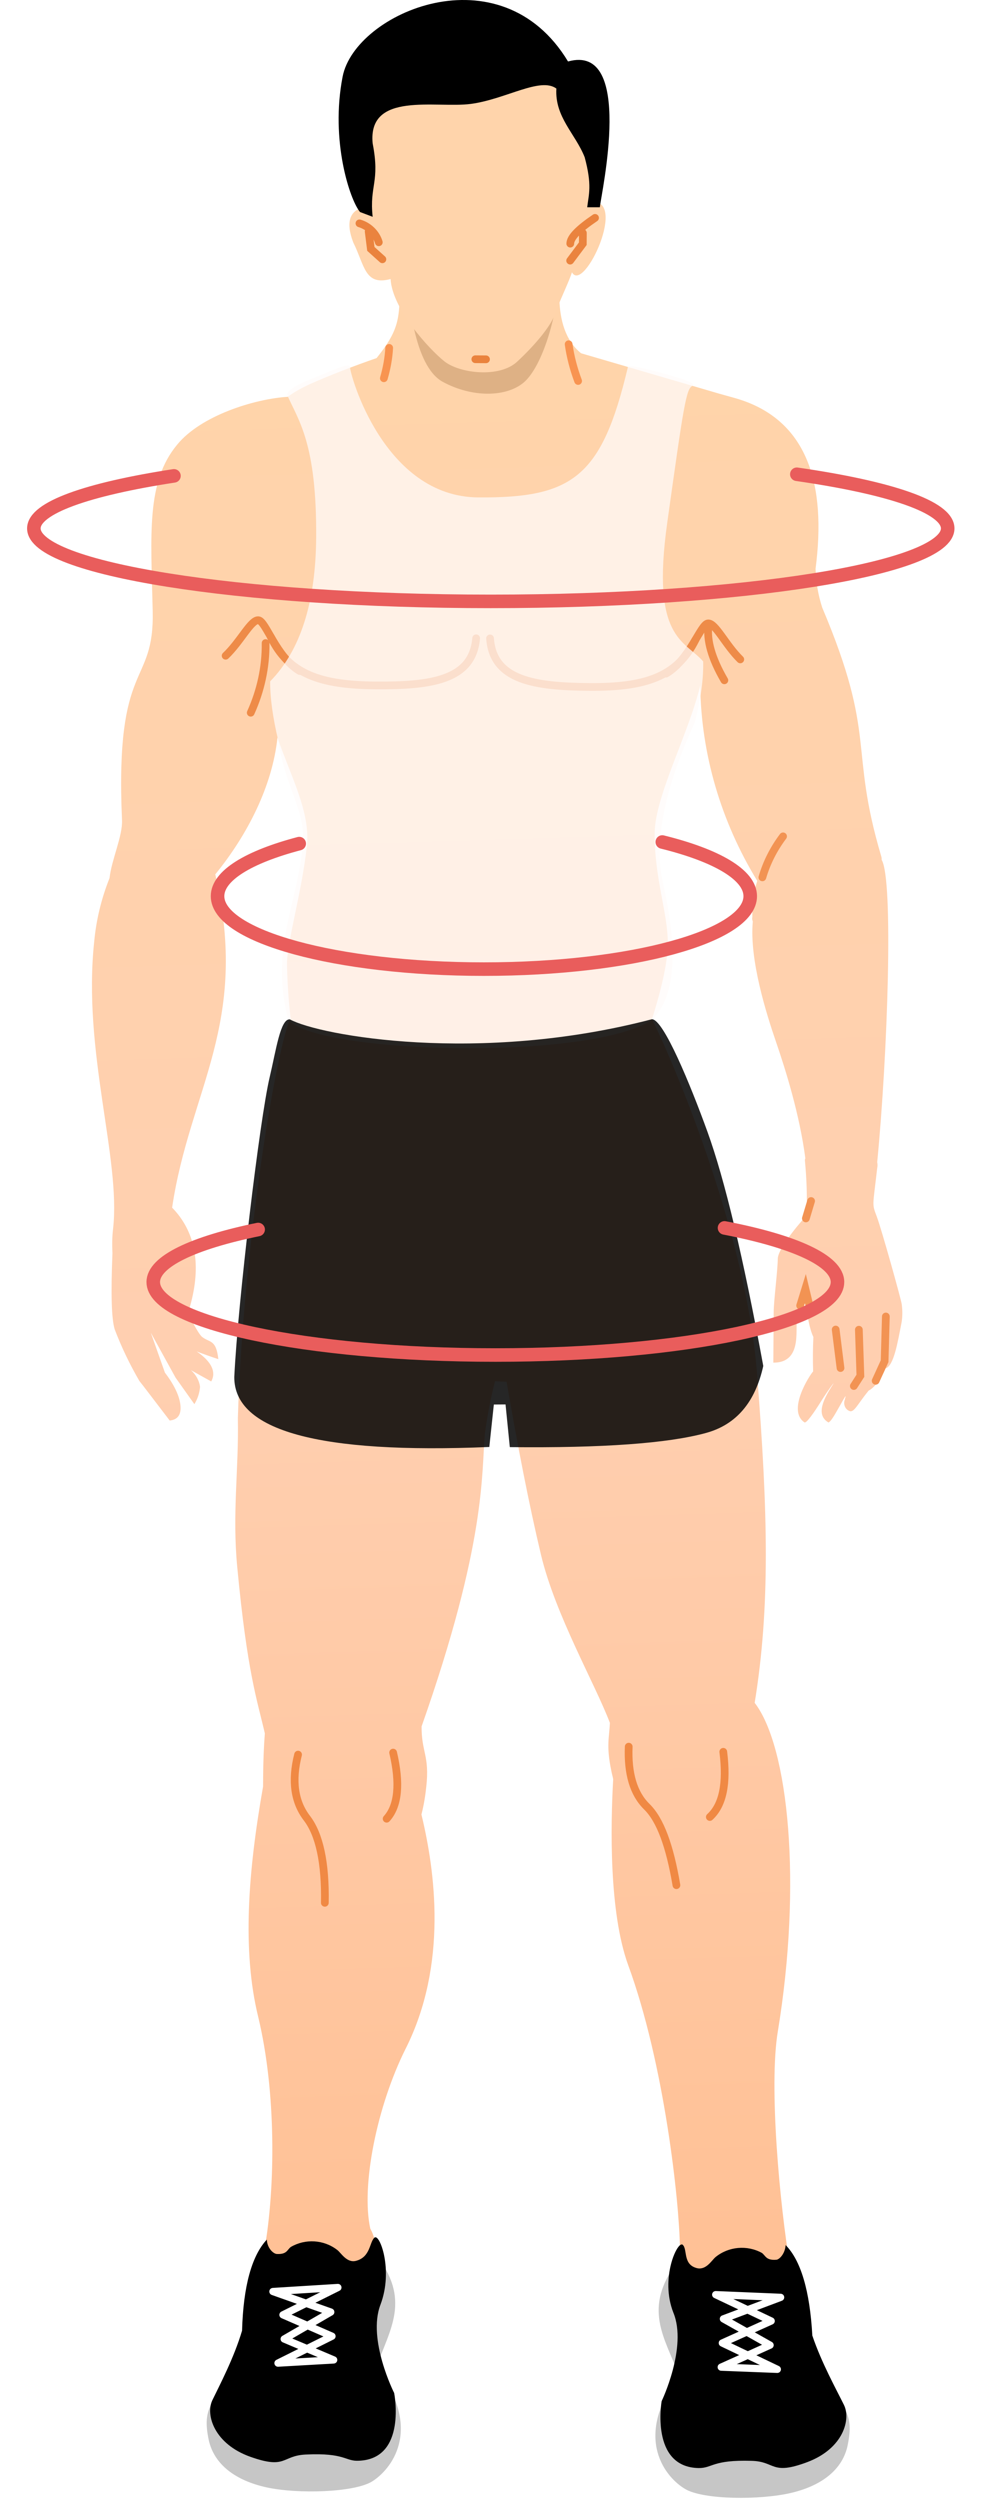 <svg width="145" height="369" viewBox="0 0 145 369" fill="none" xmlns="http://www.w3.org/2000/svg">
<path d="M106.163 58.096L108.349 58.706C119.419 61.755 122.019 71.674 120.426 83.94C120.48 85.921 120.809 87.837 121.412 89.69C129.559 108.955 125.307 110.113 130.121 126.385C130.188 126.584 130.187 126.716 130.185 126.914C131.945 129.83 131.078 155.567 129.527 171.53C129.593 171.86 129.591 172.124 129.52 172.454C128.863 178.258 128.731 177.597 129.47 179.582C130.209 181.568 133.08 191.885 133.144 192.48C133.274 193.405 133.268 194.329 133.125 195.186C132.557 198.086 131.984 201.646 130.749 201.968C130.052 203.745 128.948 204.925 128.261 205.25C126.603 207.285 126.115 208.535 125.433 208.267C124.75 207.998 124.482 207.204 124.76 206.546C124.76 206.546 124.76 206.546 124.761 206.48C125.041 205.624 124.694 206.281 124.139 207.267C123.446 208.451 122.821 209.7 122.34 209.961C120.362 208.825 121.68 206.392 122.857 204.552C123.549 203.501 122.513 204.814 121.267 206.785C120.159 208.559 119.052 210.136 118.78 209.936C116.191 208.201 119.514 203.01 120.065 202.42C120.009 200.703 120.021 199.053 120.101 197.338C119.562 196.212 119.165 194.295 118.911 191.455C118.629 192.575 118.211 193.628 117.792 194.681C117.172 195.337 118.842 201.157 114.187 201.124C114.203 198.88 114.225 195.778 114.24 193.666C114.252 191.95 114.831 187.531 114.843 185.815C114.855 184.099 118.858 179.639 119.064 179.442C119.22 176.737 119.103 173.964 118.849 171.256C118.849 171.19 118.85 171.058 118.919 170.993C118.075 164.518 115.999 157.902 114.591 153.8C113.182 149.698 110.637 141.693 111.156 136.02C111.089 135.821 111.023 135.557 111.093 135.359C111.037 133.577 111.255 131.73 111.815 130.018C106.468 121.267 103.526 111.345 103.393 101.179C101.699 108.296 96.705 117.502 96.666 122.98C96.619 129.58 98.636 134.875 98.605 139.231C98.586 141.871 97.807 145.562 96.266 150.436C98.967 155.736 110.083 181.293 111.779 202.691C113.413 223.363 113.726 237.227 111.435 251.336C116.455 257.84 118.434 278.052 114.857 299.809C113.499 307.919 115.154 325.554 116.665 334.542C118.176 343.529 107.838 343.522 104.228 340.856C102.185 339.324 98.931 334.746 100.391 331.654C100.301 324.987 98.118 304.641 92.744 290.016C89.924 282.207 90.151 269.535 90.542 262.607C90.476 262.211 90.342 261.814 90.276 261.417C89.482 257.649 89.969 256.464 90.053 254.287C87.835 248.462 82.019 238.388 79.891 229.528C78.096 221.991 76.444 213.464 74.8 203.947L73.089 203.869C72.455 206.373 71.958 208.944 71.597 211.582C71.075 217.584 71.825 227.623 62.253 254.816C62.226 258.644 63.455 259.115 62.943 263.732C62.796 265.117 62.582 266.435 62.23 267.819C64.225 276.084 66.18 289.959 59.862 302.456C55.695 310.809 53.284 322.542 54.676 328.954C56.435 331.937 55.565 338.729 53.705 340.432C50.329 343.379 37.404 341.373 39.044 332.078C40.685 322.782 40.785 308.724 38.124 297.682C35.729 287.895 36.633 276.219 38.844 263.693C38.847 263.231 38.851 262.769 38.855 262.241C38.871 259.931 38.954 257.819 39.105 255.84C37.976 250.948 36.499 246.845 35.034 231.323C34.269 223.396 35.274 216.803 35.121 209.343C35.841 185.123 40.496 156.179 42.796 150.453L42.933 150.454C42.61 147.745 42.424 144.972 42.375 142.265C42.399 138.899 44.572 131.654 45.305 124.926C45.888 119.914 42.913 114.546 40.968 108.856C40.233 115.979 36.553 123.214 31.788 129.055C36.903 151.137 28.003 160.777 25.415 178.251C25.755 178.583 26.026 178.915 26.298 179.247C29.215 182.964 29.66 187.852 27.769 193.779C28.714 195.766 29.39 196.893 29.798 197.292C30.956 198.224 31.918 197.637 32.239 200.61C31.215 200.272 30.054 199.868 29.03 199.465C31.278 200.999 31.952 202.522 31.189 203.902L28.189 202.231C28.937 202.896 29.41 203.758 29.541 204.683C29.465 205.606 29.186 206.463 28.701 207.251L25.922 203.337L22.271 196.711L24.352 202.6C25.777 204.458 26.518 206.114 26.646 207.435C26.773 208.756 26.288 209.544 25.055 209.668C22.613 206.482 21.121 204.491 20.578 203.827C19.157 201.375 17.943 198.858 16.935 196.211C16.466 194.689 16.356 190.992 16.604 184.987C16.544 183.799 16.552 182.545 16.698 181.357C17.867 170.937 12.159 155.187 13.918 138.895C14.214 135.729 14.989 132.566 16.174 129.604C16.467 126.9 18.136 123.347 18.015 121.036C16.953 97.068 22.808 101.598 22.547 90.177C22.286 78.756 21.586 71.16 26.144 65.648C29.666 61.317 37.626 58.865 42.489 58.569C43.452 57.85 44.552 57.264 45.651 56.743C48.879 55.314 52.243 54.018 55.605 52.853C59.681 47.734 58.937 46.474 59.001 37.432C59.066 28.258 82.998 32.52 82.971 36.414C82.945 40.044 81.038 48.281 85.803 52.143" fill="url(#paint0_linear_636_3429)"/>
<path d="M123.395 196.239L124.108 201.921" stroke="#F29353" stroke-width="1.14" stroke-linecap="round"/>
<path d="M126.818 196.263L127.044 203.063L126.075 204.575" stroke="#F29353" stroke-width="1.14" stroke-linecap="round"/>
<path d="M130.803 194.311L130.619 200.91L129.298 203.805" stroke="#F29353" stroke-width="1.14" stroke-linecap="round"/>
<path d="M119.651 193.242L118.92 190.201L118.149 192.703" stroke="#F29353" stroke-width="1.14" stroke-linecap="round"/>
<path d="M119.764 177.269L118.993 179.838" stroke="#F29353" stroke-width="1.14" stroke-linecap="round"/>
<path d="M104.619 92.409C104.331 94.453 105.064 97.165 106.958 100.412" stroke="#EE8B48" stroke-width="1.14" stroke-linecap="round"/>
<path d="M115.627 123.444C114.245 125.282 113.204 127.321 112.572 129.495" stroke="#F29353" stroke-width="1.14" stroke-linecap="round"/>
<path d="M44.012 258.977C43.026 262.864 43.483 265.97 45.315 268.359C47.147 270.749 48.076 274.914 47.965 280.853" stroke="#F08944" stroke-width="1.14" stroke-linecap="round"/>
<path d="M58.049 258.681C59.112 263.243 58.815 266.541 57.09 268.443" stroke="#F08944" stroke-width="1.14" stroke-linecap="round"/>
<path d="M44.255 99.044C40.779 96.973 39.242 91.616 38.147 91.542C37.052 91.468 35.523 94.692 33.317 96.788" stroke="#EE8B48" stroke-width="1.14" stroke-linecap="round"/>
<path d="M39.218 94.916C39.262 98.481 38.484 101.973 37.023 105.197" stroke="#EE8B48" stroke-width="1.14" stroke-linecap="round"/>
<path d="M39.978 93.997C42.609 99.494 47.322 101.112 55.469 101.17C63.615 101.227 69.783 100.413 70.306 94.212" stroke="#EE8B48" stroke-width="1.14" stroke-linecap="round"/>
<path d="M98.339 99.427C101.845 97.406 103.458 92.071 104.553 92.012C105.649 91.954 107.133 95.199 109.308 97.327" stroke="#EE8B48" stroke-width="1.14" stroke-linecap="round"/>
<path d="M102.688 94.441C99.979 99.901 95.244 101.451 87.097 101.394C78.951 101.336 72.795 100.434 72.36 94.227" stroke="#EE8B48" stroke-width="1.14" stroke-linecap="round"/>
<path d="M83.964 50.81C84.225 52.66 84.692 54.446 85.363 56.233" stroke="#F89451" stroke-width="1.14" stroke-linecap="round"/>
<path d="M57.465 51.349C57.386 52.866 57.101 54.382 56.68 55.831" stroke="#F89451" stroke-width="1.14" stroke-linecap="round"/>
<path d="M92.835 257.805C92.671 261.764 93.539 264.74 95.511 266.669C97.483 268.597 98.894 272.435 99.879 278.251" stroke="#F08944" stroke-width="1.14" stroke-linecap="round"/>
<path d="M106.797 258.564C107.38 263.254 106.741 266.418 104.812 268.187" stroke="#F08944" stroke-width="1.14" stroke-linecap="round"/>
<path fill-rule="evenodd" clip-rule="evenodd" d="M30.835 360.204C31.632 363.708 34.696 366.106 39.344 367.129C43.992 368.152 52.347 367.882 54.96 366.25C57.573 364.618 62.681 358.78 55.559 349.422C57.585 343.694 60.764 339.426 55.404 332.656C52.972 337.589 45.459 335.093 39.929 332.942C38.631 332.471 35.818 343.078 34.892 348.154C31.694 354.93 29.709 354.916 30.835 360.204Z" fill="#C6C6C6"/>
<path fill-rule="evenodd" clip-rule="evenodd" d="M42.95 331.643C45.081 330.404 47.819 330.556 49.794 332.088C50.338 332.488 51.217 334.078 52.589 333.692C54.716 333.113 54.525 330.999 55.283 330.278C56.042 329.558 58.125 335.051 56.172 340.186C54.218 345.321 58.202 353.204 58.202 353.204C58.202 353.204 60.118 362.92 52.996 363.2C50.941 363.317 51.019 361.998 45.129 362.286C41.568 362.459 42.307 364.51 36.98 362.624C31.653 360.738 30.314 356.438 31.357 354.268C32.468 351.965 34.55 348.019 35.742 344.002C35.926 337.402 37.19 332.923 39.398 330.562C39.457 331.883 40.41 332.681 40.889 332.685C42.395 332.761 42.4 332.035 42.95 331.643Z" fill="black"/>
<path fill-rule="evenodd" clip-rule="evenodd" d="M40.302 338.225L48.838 341.256L41.964 345.234L49.268 348.322L41.049 348.792L49.019 344.822L41.784 341.668L49.891 337.633L40.302 338.225Z" stroke="white" stroke-width="1.07" stroke-linecap="round" stroke-linejoin="round"/>
<path fill-rule="evenodd" clip-rule="evenodd" d="M125.173 360.873C124.463 364.432 121.433 366.853 116.839 367.943C112.244 369.032 103.823 368.972 101.165 367.369C98.505 365.832 93.275 360.053 100.256 350.597C98.106 344.905 94.849 340.724 100.033 333.83C102.6 338.733 110.013 336.079 115.506 333.808C116.81 333.289 119.816 343.871 120.876 348.895C124.251 355.652 126.237 355.6 125.173 360.873Z" fill="#C6C6C6"/>
<path fill-rule="evenodd" clip-rule="evenodd" d="M112.503 332.532C110.32 331.328 107.58 331.573 105.652 333.144C105.101 333.602 104.269 335.114 102.902 334.774C100.783 334.231 101.552 331.992 100.804 331.327C100.056 330.662 97.414 336.254 99.432 341.35C101.518 346.448 97.697 354.407 97.697 354.407C97.697 354.407 95.984 364.164 103.172 364.281C105.226 364.296 105.166 363.041 110.985 363.215C114.544 363.306 113.844 365.413 119.199 363.405C124.553 361.396 125.679 357.048 124.599 354.928C123.452 352.61 121.288 348.7 119.947 344.73C119.583 338.127 118.246 333.629 116.003 331.369C115.925 332.688 115.029 333.54 114.618 333.537C113.111 333.658 113.048 332.932 112.503 332.532Z" fill="black"/>
<path fill-rule="evenodd" clip-rule="evenodd" d="M115.263 339.086L106.82 342.261L113.707 346.138L106.496 349.387L114.777 349.71L106.658 345.824L113.869 342.575L105.681 338.688L115.263 339.086Z" stroke="white" stroke-width="1.07" stroke-linecap="round" stroke-linejoin="round"/>
<g opacity="0.42" filter="url(#filter0_f_636_3429)">
<path fill-rule="evenodd" clip-rule="evenodd" d="M60.079 39.882C60.257 43.843 61.075 54.014 65.371 56.355C69.668 58.696 74.734 58.666 77.352 56.44C79.969 54.214 82.556 46.576 82.679 38.986C83.4 33.842 58.335 34.853 60.079 39.882Z" fill="#915D2E" fill-opacity="0.7"/>
</g>
<path fill-rule="evenodd" clip-rule="evenodd" d="M57.674 41.185C57.916 45.609 63.351 51.522 65.598 53.32C67.844 55.118 73.727 55.82 76.346 53.396C78.965 50.973 81.313 48.151 81.872 46.505C82.431 44.859 84.169 41.241 84.45 40.187C86.207 43.433 92.951 28.828 87.056 29.842C87.084 25.948 87.562 16.446 82.115 12.183C76.668 7.92 69.554 7.143 62.068 10.457C54.582 13.77 53.162 20.889 54.806 30.405C56.173 30.745 49.679 29.313 52.166 35.799C53.854 39.178 53.832 42.214 57.674 41.185Z" fill="#FFD4AB"/>
<path d="M70.187 53.023L71.762 53.034" stroke="#EA833E" stroke-width="1.14" stroke-linecap="round"/>
<path d="M87.862 32.158C85.454 33.791 84.213 35.036 84.206 35.96" stroke="#EA833E" stroke-width="1.14" stroke-linecap="round"/>
<path d="M86.066 34.389L86.054 35.973L84.188 38.468" stroke="#EA833E" stroke-width="1.14" stroke-linecap="round"/>
<path d="M53.076 32.967C54.443 33.373 55.531 34.437 55.932 35.76" stroke="#EA833E" stroke-width="1.14" stroke-linecap="round"/>
<path d="M54.437 34.165L54.761 36.742L56.462 38.272" stroke="#EA833E" stroke-width="1.14" stroke-linecap="round"/>
<path opacity="0.75" fill-rule="evenodd" clip-rule="evenodd" d="M96.159 150.612C86.702 156.597 47.033 155.572 42.566 150.536C39.696 139.542 44.297 132.928 44.74 123.861C44.949 119.583 42.006 115.738 41.097 109.356C40.275 105.898 39.873 102.969 39.89 100.569C44.352 96.017 46.617 88.942 46.685 79.346C46.783 65.471 44.07 62.067 42.458 58.417C42.081 57.752 44.03 56.659 46.185 55.839C48.67 54.894 51.312 53.529 51.664 54.069C51.655 55.316 56.716 73.32 70.609 73.418C84.502 73.516 88.854 70.475 92.699 54.234C92.543 53.766 94.382 54.172 97.457 54.987C100.533 55.803 102.881 56.576 102.265 56.944C101.307 57.321 100.925 60.027 98.52 77.18C96.115 94.334 101.067 94.47 103.829 97.624C103.89 100.205 103.481 103.196 102.602 106.599C98.104 116.413 96.526 124.283 97.871 130.21C99.887 139.101 100.144 146.974 96.159 150.612Z" fill="#FFFAF9"/>
<path opacity="0.85" fill-rule="evenodd" clip-rule="evenodd" d="M72.252 213.573L72.92 207.306L74.646 207.293L75.277 213.594C89.002 213.739 98.668 213.04 104.274 211.495C108.704 210.275 111.514 206.981 112.704 201.614C109.768 185.63 107.017 174.099 104.452 167.021C101.947 160.108 97.978 150.448 96.266 150.436C70.803 157.109 47.183 152.862 42.796 150.453C41.399 150.351 40.772 154.968 39.821 158.98C38.345 165.206 35.115 192.323 34.594 203.236C34.537 211.184 47.09 214.63 72.252 213.573Z" fill="black"/>
<g filter="url(#filter1_d_636_3429)">
<path d="M117.658 66C131.337 67.971 139.935 70.823 139.935 73.995C139.935 79.942 109.728 84.763 72.467 84.763C35.206 84.763 5 79.942 5 73.995C5 70.948 12.934 68.196 25.686 66.237" stroke="#E95D5C" stroke-width="2" stroke-linecap="round"/>
</g>
<g filter="url(#filter2_d_636_3429)">
<path d="M97.792 120.278C105.766 122.249 110.778 125.101 110.778 128.274C110.778 134.22 93.17 139.041 71.45 139.041C49.73 139.041 32.123 134.22 32.123 128.274C32.123 125.226 36.748 122.474 44.181 120.515" stroke="#E95D5C" stroke-width="2" stroke-linecap="round"/>
</g>
<g filter="url(#filter3_d_636_3429)">
<path d="M106.981 177.237C117.224 179.208 123.661 182.06 123.661 185.232C123.661 191.179 101.044 196 73.145 196C45.246 196 22.629 191.179 22.629 185.232C22.629 182.185 28.57 179.433 38.118 177.474" stroke="#E95D5C" stroke-width="2" stroke-linecap="round"/>
</g>
<path d="M86.706 30.593C86.93 28.679 87.451 27.366 86.333 23.209C84.951 19.714 81.902 17.291 82.153 13.071C79.778 11.317 74.654 14.657 69.526 15.336C64.398 16.016 54.28 13.426 55.025 21.162C56.143 26.933 54.527 27.322 55.025 32L53.162 31.297C51.671 29.538 48.746 20.753 50.593 11.301C52.44 1.849 73.907 -7.445 83.874 9.075C93.718 6.335 88.8 28.474 88.569 30.593H86.706Z" fill="black"/>
<defs>
<filter id="filter0_f_636_3429" x="55.992" y="31.586" width="30.702" height="30.524" filterUnits="userSpaceOnUse" color-interpolation-filters="sRGB">
<feFlood flood-opacity="0" result="BackgroundImageFix"/>
<feBlend mode="normal" in="SourceGraphic" in2="BackgroundImageFix" result="shape"/>
<feGaussianBlur stdDeviation="2" result="effect1_foregroundBlur_636_3429"/>
</filter>
<filter id="filter1_d_636_3429" x="0" y="65" width="144.935" height="28.763" filterUnits="userSpaceOnUse" color-interpolation-filters="sRGB">
<feFlood flood-opacity="0" result="BackgroundImageFix"/>
<feColorMatrix in="SourceAlpha" type="matrix" values="0 0 0 0 0 0 0 0 0 0 0 0 0 0 0 0 0 0 127 0" result="hardAlpha"/>
<feOffset dy="4"/>
<feGaussianBlur stdDeviation="2"/>
<feComposite in2="hardAlpha" operator="out"/>
<feColorMatrix type="matrix" values="0 0 0 0 0.914 0 0 0 0 0.365 0 0 0 0 0.361 0 0 0 0.37 0"/>
<feBlend mode="normal" in2="BackgroundImageFix" result="effect1_dropShadow_636_3429"/>
<feBlend mode="normal" in="SourceGraphic" in2="effect1_dropShadow_636_3429" result="shape"/>
</filter>
<filter id="filter2_d_636_3429" x="27.123" y="119.278" width="88.655" height="28.763" filterUnits="userSpaceOnUse" color-interpolation-filters="sRGB">
<feFlood flood-opacity="0" result="BackgroundImageFix"/>
<feColorMatrix in="SourceAlpha" type="matrix" values="0 0 0 0 0 0 0 0 0 0 0 0 0 0 0 0 0 0 127 0" result="hardAlpha"/>
<feOffset dy="4"/>
<feGaussianBlur stdDeviation="2"/>
<feComposite in2="hardAlpha" operator="out"/>
<feColorMatrix type="matrix" values="0 0 0 0 0.914 0 0 0 0 0.365 0 0 0 0 0.361 0 0 0 0.37 0"/>
<feBlend mode="normal" in2="BackgroundImageFix" result="effect1_dropShadow_636_3429"/>
<feBlend mode="normal" in="SourceGraphic" in2="effect1_dropShadow_636_3429" result="shape"/>
</filter>
<filter id="filter3_d_636_3429" x="17.629" y="176.237" width="111.031" height="28.763" filterUnits="userSpaceOnUse" color-interpolation-filters="sRGB">
<feFlood flood-opacity="0" result="BackgroundImageFix"/>
<feColorMatrix in="SourceAlpha" type="matrix" values="0 0 0 0 0 0 0 0 0 0 0 0 0 0 0 0 0 0 127 0" result="hardAlpha"/>
<feOffset dy="4"/>
<feGaussianBlur stdDeviation="2"/>
<feComposite in2="hardAlpha" operator="out"/>
<feColorMatrix type="matrix" values="0 0 0 0 0.914 0 0 0 0 0.365 0 0 0 0 0.361 0 0 0 0.37 0"/>
<feBlend mode="normal" in2="BackgroundImageFix" result="effect1_dropShadow_636_3429"/>
<feBlend mode="normal" in="SourceGraphic" in2="effect1_dropShadow_636_3429" result="shape"/>
</filter>
<linearGradient id="paint0_linear_636_3429" x1="73.665" y1="-14.851" x2="87.242" y2="425.187" gradientUnits="userSpaceOnUse">
<stop stop-color="#FFD6A7"/>
<stop offset="0.49" stop-color="#FFCFB0"/>
<stop offset="1" stop-color="#FFB783"/>
</linearGradient>
</defs>
</svg>
